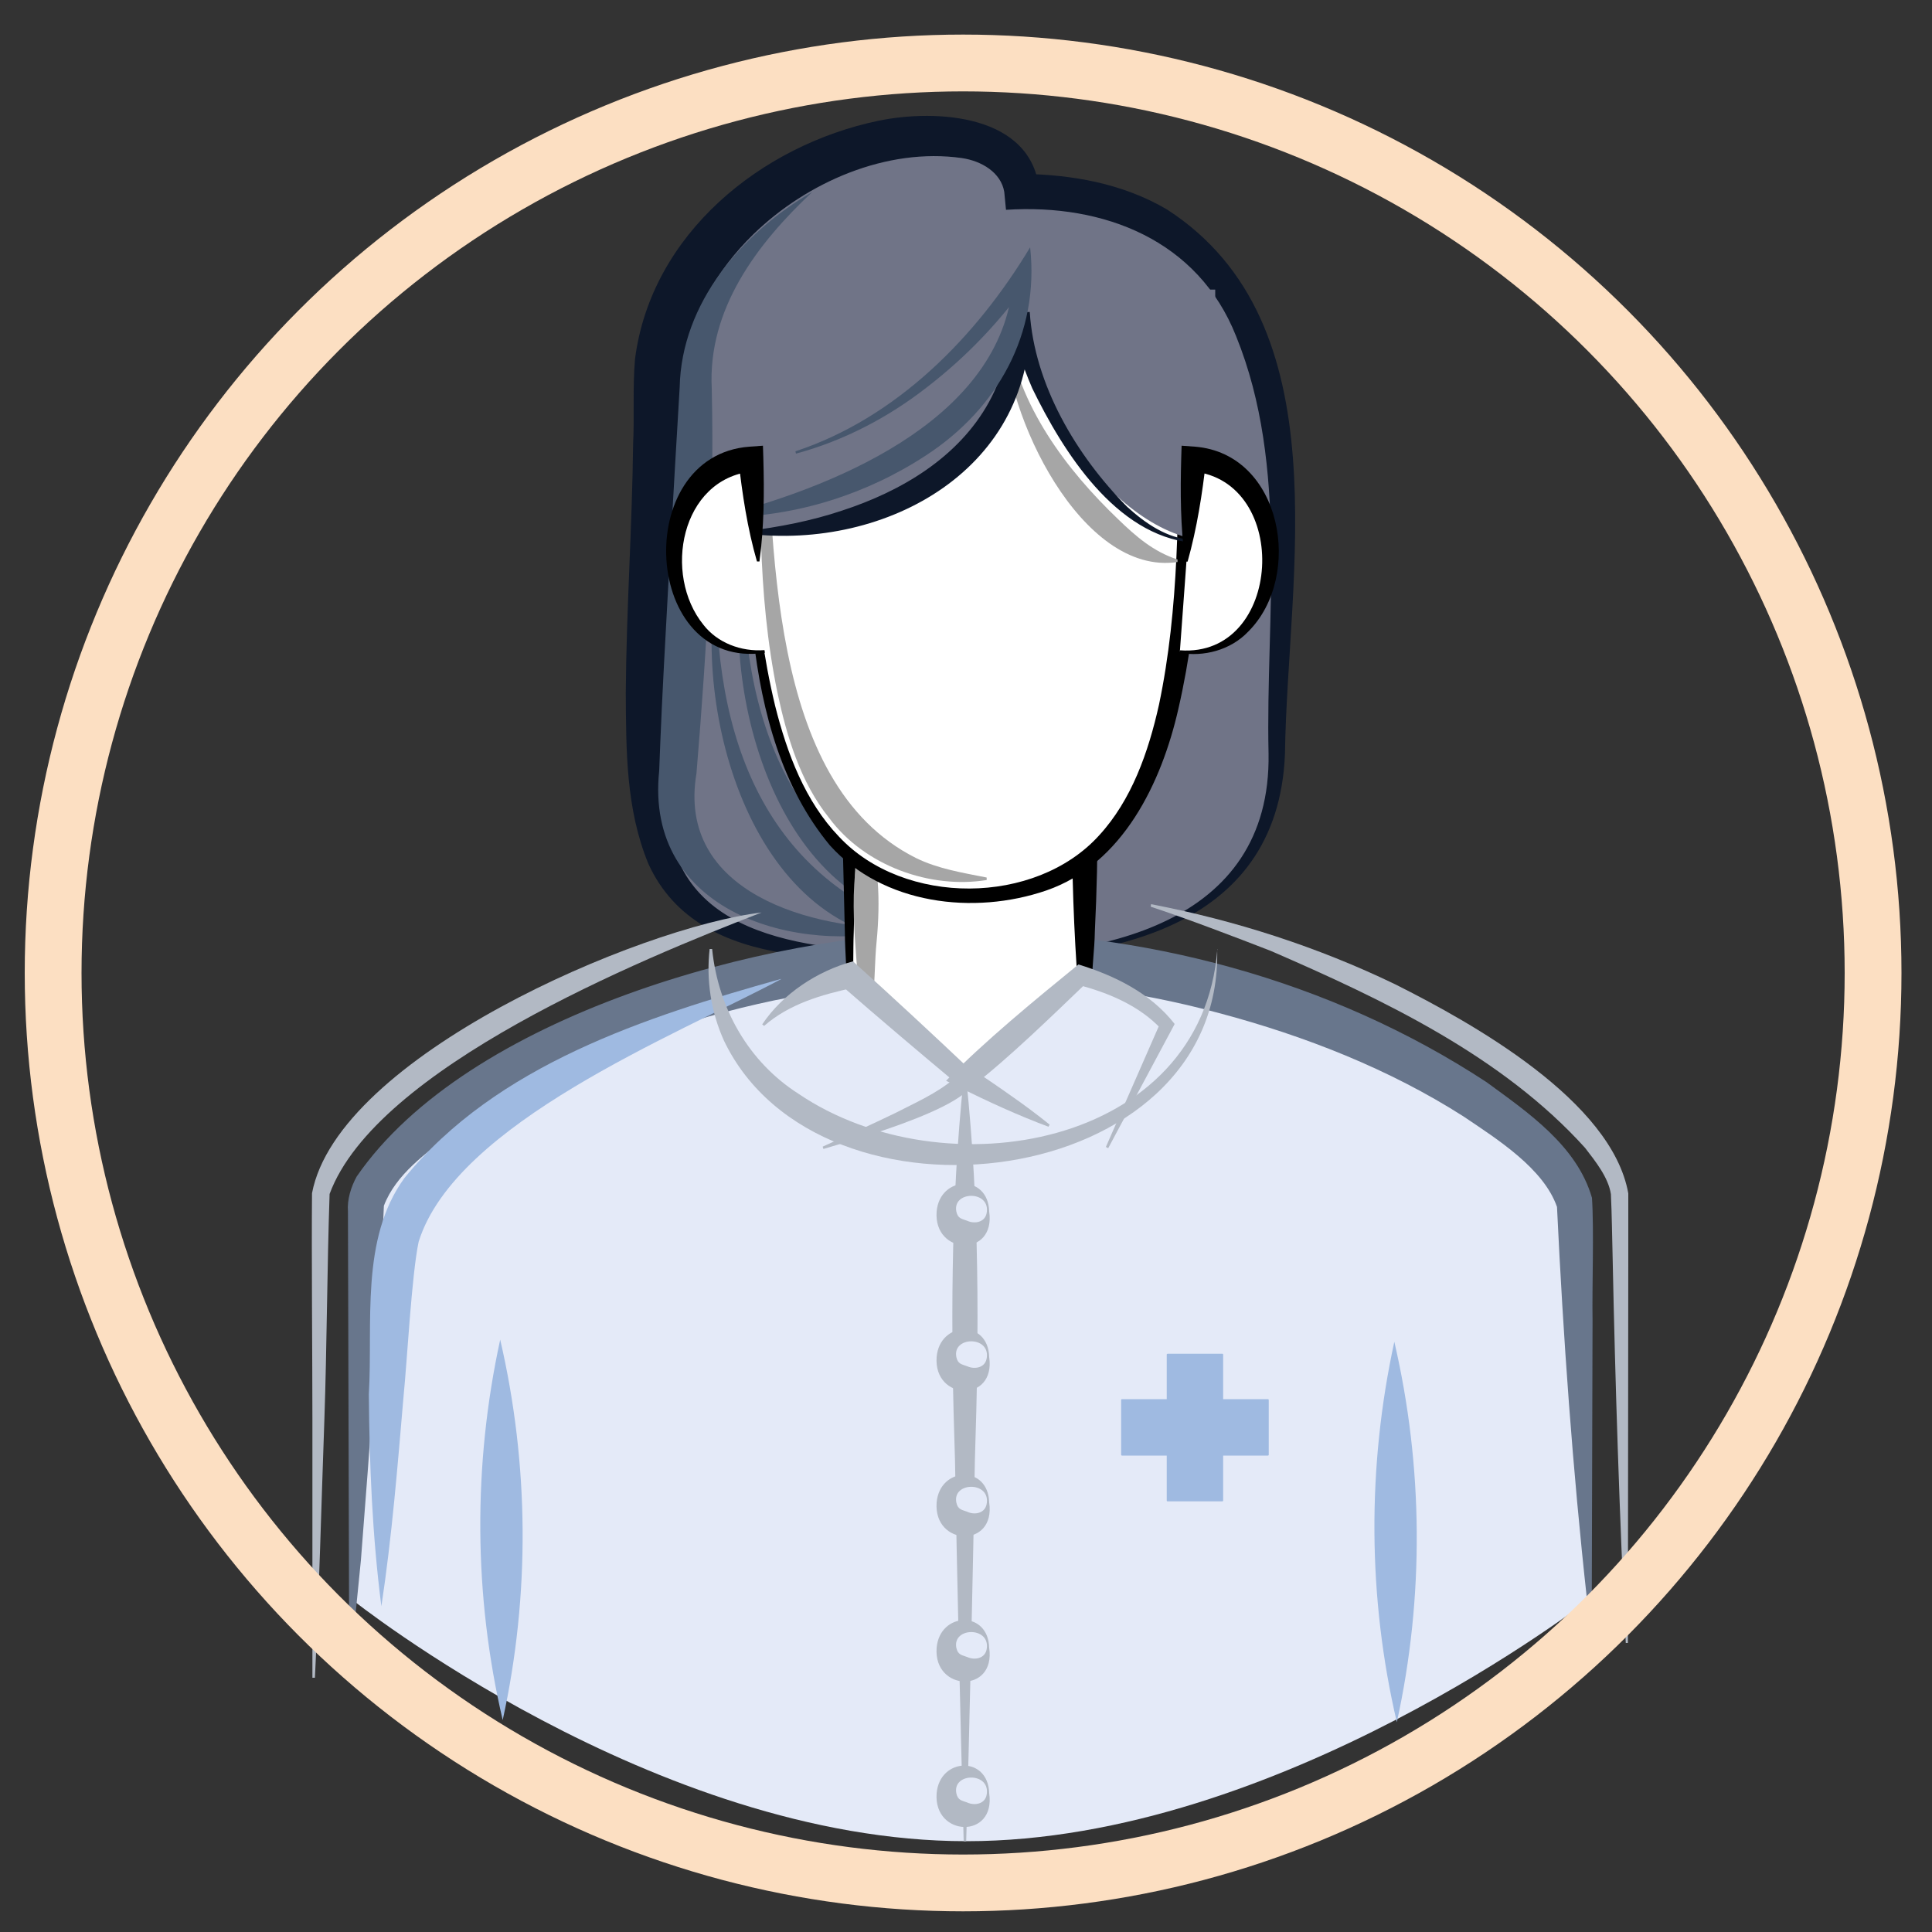 <?xml version="1.0" encoding="UTF-8"?>
<svg id="tec-superior" xmlns="http://www.w3.org/2000/svg" width="100" height="100" viewBox="0 0 100 100">
  <rect x="0" y="0" width="100" height="100" fill="#333333" stroke="none"/>
  <defs>
    <style>
      .cls-1 {
        fill: #b2b9c4;
      }

      .cls-2 {
        fill: #68768c;
      }

      .cls-3 {
        fill: #a6a6a6;
      }

      .cls-4 {
        fill: #47576d;
      }

      .cls-5 {
        fill: #9fbae1;
      }

      .cls-6 {
        fill: #fff;
      }

      .cls-7 {
        fill: #0d1729;
      }

      .cls-8 {
        fill: #e4eaf8;
      }

      .cls-9 {
        fill: #707487;
      }

      .cls-10 {
        fill: none;
        stroke: #fcdfc2;
        stroke-miterlimit: 10;
        stroke-width: 2.94px;
      }
    </style>
  </defs>
  <g>
    <g>
      <g>
        <g>
          <g>
            <path class="cls-9" d="M49.65,49.58c9.24,0,16.46-2.09,16.46-11.24,0-9.15,3.48-28.42-13.22-28.42,0,0,0-2.89-4.6-2.89-7.22,0-14.15,6.27-14.15,12.45,0,24.16-5.6,30.1,15.51,30.1Z"/>
            <path class="cls-7" d="M49.65,49.46c7.17.18,16.16-1.55,16.01-10.46-.16-7.16,1.07-14.82-1.68-21.6-1.97-4.97-6.84-6.87-11.91-6.54,0,0-.09-.93-.09-.93-.17-1-1.17-1.6-2.2-1.75-3.88-.55-8.01,1.24-10.79,3.95-1.88,1.84-3.3,4.24-3.5,6.68-.06,1.26,0,2.88-.06,4.21-.1,4.31-.42,8.66-.77,12.93-.16,2.81-.47,5.7.3,8.21,1.93,5.42,9.91,5.01,14.7,5.28h0ZM49.65,49.71c-5.34-.19-13.41.87-16.09-5-1.17-2.84-1.15-5.87-1.17-8.84.03-4.34.33-8.58.38-12.9.07-1.38-.03-2.96.1-4.4.84-6.48,6.55-11.06,12.6-12.32,2.99-.62,8.01-.34,8.33,3.67,0,0-.92-.92-.92-.92,2.55.03,5.21.48,7.52,1.84,9.12,5.89,6.23,19,6.11,28.18-.37,9.23-9.38,10.72-16.87,10.68h0Z"/>
          </g>
          <path class="cls-4" d="M46.97,48.06c-5.82,1.44-13.62-.88-12.85-8.17,0,0,.06-1.53.06-1.53.15-3.88.76-14.3,1-18.31.09-4.38,3.25-8.03,6.86-10.11-2.88,2.7-5.41,6.08-5.2,10.16.15,6.64-.24,13.3-.79,19.92-1.05,6.18,5.94,8.13,10.93,8.04h0Z"/>
          <path class="cls-4" d="M50.87,47.68c-9.48,1.38-13.41-9.92-12.53-17.61,0,0,.13,0,.13,0,.13,8.76,3.56,15.57,12.4,17.61h0Z"/>
          <path class="cls-4" d="M49.48,48.64c-9.48,1.38-13.41-9.92-12.53-17.61,0,0,.13,0,.13,0,.13,8.76,3.56,15.57,12.4,17.61h0Z"/>
        </g>
        <g>
          <path class="cls-8" d="M82.27,82.77c0-21.58,0-16.02,0-20.34s-14.5-13.99-32.04-13.99c-17.54,0-32.04,9.67-32.04,13.99s0-1.24,0,20.34c0,0,15.68,12.53,31.84,12.53s32.24-12.53,32.24-12.53Z"/>
          <g>
            <rect class="cls-5" x="58.03" y="72.42" width="7.64" height="2.92" rx=".04" ry=".04"/>
            <rect class="cls-5" x="58.03" y="72.42" width="7.64" height="2.92" rx=".04" ry=".04" transform="translate(135.73 12.04) rotate(90)"/>
          </g>
          <path class="cls-2" d="M82.14,82.77c-.74-6.71-1.23-13.56-1.55-20.3-.69-1.98-3.05-3.48-4.85-4.69-3.82-2.44-8.19-4.16-12.63-5.34-8.91-2.42-18.4-2.26-27.23.41-4.41,1.28-8.73,3.17-12.4,5.75-1.42,1.07-2.99,2.18-3.61,3.81-.26,6.07-.71,12.27-1.19,18.35,0,0-.36,3.61-.36,3.61,0,0-.25,0-.25,0l-.04-14.44-.02-7.22c-.05-.62.16-1.28.45-1.81,5.74-8.34,21.23-12.58,30.97-12.69,9.65-.09,19.42,2.49,27.51,7.8,2.16,1.58,4.68,3.29,5.46,5.99.11,1.66,0,4.66.03,6.35,0,0-.04,14.44-.04,14.44h-.25Z"/>
          <path class="cls-1" d="M39.42,47.23c-6.3,2.43-19.96,8.06-22.36,14.57-.13,3.78-.14,7.89-.27,11.67-.16,4.46-.27,8.92-.49,13.37,0,0-.13,0-.13,0v-13.37c0-3.12-.05-8.64-.02-11.71,1.34-7.08,16.94-13.77,23.27-14.53h0Z"/>
          <path class="cls-1" d="M84.15,85.04c-.32-6.39-.55-13.51-.68-19.94-.03-1.09-.04-2.25-.09-3.29-.13-.86-.79-1.69-1.34-2.4-4.29-4.75-10.43-7.66-16.26-10.19-1.8-.7-4.39-1.69-6.22-2.29,0,0,.02-.13.02-.13,4.36.84,8.62,2.21,12.62,4.14,4.03,2.02,11.23,6.04,12.08,10.83,0,0,0,3.33,0,3.33,0,4.25-.02,15.56-.02,19.94,0,0-.13,0-.13,0h0Z"/>
          <path class="cls-5" d="M25.89,69.34c1.5,6.46,1.55,13.22.13,19.69-1.51-6.45-1.54-13.22-.13-19.69h0Z"/>
          <path class="cls-5" d="M72.17,69.45c1.5,6.46,1.55,13.22.13,19.69-1.51-6.45-1.54-13.22-.13-19.69h0Z"/>
          <path class="cls-5" d="M40.43,50.68c-5.51,2.93-16.84,7.45-18.76,13.59-.36,1.68-.6,6.2-.78,7.98-.31,3.62-.6,7.26-1.15,10.89-.47-3.65-.62-7.3-.65-10.97.22-3.68-.46-8.03,1.84-11.19,4.76-5.86,12.5-8.35,19.49-10.31h0Z"/>
          <g>
            <path class="cls-6" d="M49.92,49.75c7.12,0,7.98,2.52,7.98,6.55,0,0-.31-.51-7.98-.51-7.66,0-7.98.51-7.98.51,0-4.03.85-6.55,7.98-6.55"/>
            <path d="M49.92,49.69c4.93-.15,8.52.94,8.33,6.62,0,0-.66.19-.66.19.13.16.08.08.09.1-4.52-.63-9.18-.25-13.72.02-.54.05-1.18.13-1.66.25.08-.05.16-.12.21-.21,0,0-1.22-.35-1.22-.35-.04-2.07.4-4.74,2.48-5.82,1.93-1.03,4.08-.97,6.16-.8,0,0,0,.13,0,.13-1.01.13-2.01.23-2.98.46-3.45.63-4.51,2.69-4.34,6.03,0,0-1.22-.35-1.22-.35.19-.3.59-.39.9-.46,2.53-.38,5.1-.24,7.64-.22,2.69.14,5.47-.04,8.09.67.05.04.04-.02.19.17l-.66.19c.42-5.38-3-6.38-7.62-6.49,0,0,0-.13,0-.13h0Z"/>
          </g>
          <g>
            <path class="cls-6" d="M42.6,54.07s1.37-1.09,1.37-2.96v-9.04h12.18v9.04c0,1.71,1.1,2.96,1.1,2.96"/>
            <path d="M42.56,54.02c1.7-1.47,1.17-3.77,1.17-5.75,0,0-.15-6.2-.15-6.2,0,0,0-.38,0-.38h.39s12.18-.28,12.18-.28h.65s0,.65,0,.65c.02,2.04-.03,4.09-.13,6.13-.03,2-.61,4.03.62,5.83,0,0-.1.08-.1.08-.73-.74-1.28-1.73-1.38-2.84-.23-3.08-.34-6.13-.32-9.21,0,0,.65.65.65.65l-12.18-.27.38-.38-.15,6.2c-.09,2.01.26,4.47-1.56,5.85,0,0-.08-.1-.08-.1h0Z"/>
          </g>
          <path class="cls-3" d="M43.41,54.86c.69-.74,1.11-1.72,1.08-2.67-.1-3.03-.77-6.34.27-9.28,0,0,.13,0,.13,0,.69,2.05.66,4.11.45,6.2-.15,2.01.08,4.6-1.84,5.85,0,0-.08-.1-.08-.1h0Z"/>
        </g>
        <g>
          <path class="cls-6" d="M38.67,21.09c0,13.53,1.06,25.24,11.56,25.24s11.44-11.71,11.44-25.24l-8.83-4.93-14.17,4.93Z"/>
          <path d="M38.72,21.13c.11,5.1.19,10.39,1.4,15.4.62,2.48,1.56,4.96,3.31,6.78,3.37,3.6,10.16,3.57,13.46-.07,1.68-1.83,2.55-4.3,3.1-6.77,1.05-5,1.01-10.21,1.02-15.37,0,0,.34.58.34.58-2.94-1.65-5.88-3.3-8.79-5,0,0,.47.04.47.04-4.74,1.56-9.45,2.98-14.3,4.41h0ZM38.61,21.05c4.66-1.9,9.48-3.78,14.26-5.52,3.06,1.62,6.08,3.31,9.11,4.98,0,0,.34.19.34.19,0,0,0,.39,0,.39-.06,5.19-.14,10.45-1.33,15.61-.86,3.78-2.86,8.02-6.83,9.39-3.76,1.29-8.45.73-11.21-2.34-4.9-5.92-4.23-15.39-4.34-22.69h0Z"/>
        </g>
        <path class="cls-3" d="M39.57,20.25c.49,7.58.06,20.27,7.84,24.16,1.14.56,2.4.76,3.66,1.01,0,0,0,.13,0,.13-2.9.47-6.3-.71-8.16-3.22-1.48-1.84-2.19-4.22-2.67-6.48-1.07-5.19-.93-10.43-.79-15.61h.13Z"/>
        <path class="cls-3" d="M60.95,29.09c-5,.75-8.99-7.76-8.93-11.93,0,0,.13,0,.13,0,.54,3.82,3.03,7.14,5.74,9.73.89.86,1.8,1.66,3.06,2.07,0,0,0,.13,0,.13h0Z"/>
        <path class="cls-9" d="M52.83,16.16c0,8.52-8.05,11.4-15.4,11.4l1.7-12.57h23.77v13.03c-5.18,0-10.07-7.87-10.07-11.86Z"/>
        <path class="cls-7" d="M61.7,28.09c-3.96-.39-6.67-4.7-8.27-7.99-.53-1.23-.98-2.51-1.05-3.94,0,0,.92,0,.92,0,.33,8.06-7.38,12.35-14.65,11.46,0,0,0-.13,0-.13,1.69-.21,3.35-.53,4.93-1.06,3.07-1,6.03-2.75,7.61-5.62.77-1.4,1.14-3.02,1.19-4.66,0,0,.92,0,.92,0,.24,3.76,2.41,7.43,5.04,10.08.94.86,2.06,1.63,3.36,1.72,0,0,0,.13,0,.13h0Z"/>
        <path class="cls-4" d="M37.59,26.64c6.05-1.61,14.52-5.17,14.86-12.37,0,0,.82.24.82.24-1.49,2.12-3.26,3.97-5.3,5.54-2.01,1.57-4.32,2.77-6.77,3.43,0,0-.03-.12-.03-.12,5.24-1.73,9.36-5.92,12.15-10.56.49,4.47-1.69,8.36-5.39,10.77-3.05,2-6.67,3.15-10.3,3.2,0,0-.01-.13-.01-.13h0Z"/>
      </g>
      <g>
        <path class="cls-8" d="M39.51,53.06c.97-1.13,2.49-2,4.46-2.57l5.98,5.31c0,1.01-7.34,3.62-7.34,3.62"/>
        <path class="cls-1" d="M39.46,53.01c1.06-1.58,2.86-2.76,4.69-3.25,2.07,1.86,4.1,3.75,6.12,5.66,1.41,1.56-6.53,3.7-7.65,4.05,0,0-.04-.12-.04-.12,1.26-.57,2.52-1.14,3.76-1.74,1.03-.53,2.13-1.01,3.01-1.75.1-.07.15-.26.1-.06,0,0,.17.37.17.37-2.05-1.71-4.08-3.43-6.09-5.18l.62.14c-1.64.36-3.29.83-4.6,1.97,0,0-.1-.08-.1-.08h0Z"/>
      </g>
      <g>
        <path class="cls-8" d="M57.29,59.42l3.09-6.36c-.97-1.13-2.49-2-4.46-2.57l-5.98,5.31,4.34,2.48"/>
        <path class="cls-1" d="M57.23,59.39l2.84-6.48.05.37c-1.12-1.21-2.72-1.89-4.34-2.31,0,0,.47-.11.47-.11-1.7,1.63-4.08,3.95-5.92,5.36,0,0-.1-.93-.1-.93.7.45,1.39.92,2.08,1.41.69.48,1.36.98,2.02,1.51l-.06.11c-1.58-.59-3.1-1.29-4.6-2.03,0,0-.7-.35-.7-.35,1.93-2,4.68-4.25,6.85-6.02,1.86.57,3.73,1.48,4.98,3.08,0,0-.1.19-.1.19l-3.34,6.24s-.11-.06-.11-.06h0Z"/>
      </g>
      <path class="cls-1" d="M63,49.12c.34,12.54-20.57,15.12-25.53,4.74-.68-1.51-.92-3.16-.74-4.74h.13c.31,3.07,1.89,5.85,4.48,7.5,7.51,5.08,20.89,2.79,21.67-7.5h0Z"/>
      <path class="cls-1" d="M49.88,95.31c-.14-4.93-.37-14.83-.45-19.75-.22-6.59-.24-13.18.45-19.75,0,0,.13,0,.13,0,.69,6.58.67,13.16.45,19.75-.08,4.92-.3,14.84-.45,19.75,0,0-.13,0-.13,0h0Z"/>
      <g>
        <g>
          <path class="cls-8" d="M51.14,62.71c0-1.49-2.15-1.49-2.15,0,0,1.49,2.15,1.49,2.15,0Z"/>
          <path class="cls-1" d="M51.08,62.71c.12-1.11-1.79-1.06-1.58,0,.08.37.28.37.57.48.37.17.96.09,1.01-.48h0ZM51.2,62.71c.35,2.38-2.89,2.27-2.72,0,.16-1.86,2.67-1.96,2.72,0h0Z"/>
        </g>
        <g>
          <path class="cls-8" d="M51.14,70.24c0-1.49-2.15-1.49-2.15,0,0,1.49,2.15,1.49,2.15,0Z"/>
          <path class="cls-1" d="M51.08,70.24c.12-1.11-1.79-1.06-1.58,0,.08.37.28.37.57.48.37.17.96.09,1.01-.48h0ZM51.2,70.24c.35,2.38-2.89,2.27-2.72,0,.16-1.86,2.67-1.96,2.72,0h0Z"/>
        </g>
        <g>
          <path class="cls-8" d="M51.14,77.77c0-1.49-2.15-1.49-2.15,0,0,1.49,2.15,1.49,2.15,0Z"/>
          <path class="cls-1" d="M51.08,77.77c.12-1.11-1.79-1.06-1.58,0,.08.37.28.37.57.48.37.18.96.09,1.01-.48h0ZM51.2,77.77c.35,2.38-2.89,2.27-2.72,0,.16-1.86,2.67-1.96,2.72,0h0Z"/>
        </g>
        <g>
          <path class="cls-8" d="M51.14,85.29c0-1.49-2.15-1.49-2.15,0,0,1.49,2.15,1.49,2.15,0Z"/>
          <path class="cls-1" d="M51.08,85.29c.12-1.11-1.79-1.06-1.58,0,.08.37.28.37.57.48.37.17.96.09,1.01-.48h0ZM51.2,85.29c.35,2.38-2.89,2.27-2.72,0,.16-1.86,2.67-1.96,2.72,0h0Z"/>
        </g>
        <g>
          <path class="cls-8" d="M51.14,92.82c0-1.49-2.15-1.49-2.15,0,0,1.49,2.15,1.49,2.15,0Z"/>
          <path class="cls-1" d="M51.08,92.82c.12-1.11-1.79-1.06-1.58,0,.08.37.28.37.57.48.37.17.96.09,1.01-.48h0ZM51.2,92.82c.35,2.38-2.89,2.27-2.72,0,.16-1.86,2.67-1.96,2.72,0h0Z"/>
        </g>
      </g>
    </g>
    <g>
      <path class="cls-6" d="M39.57,33.72c-5.69.68-6.55-9.33-.72-9.96l.38,5.31"/>
      <path d="M39.58,33.79c-6.35.93-6.95-10.21-.79-10.67,0,0,.7-.05.7-.05l.02.64c.05,1.78.04,3.56-.2,5.35h-.13c-.5-1.73-.76-3.49-.96-5.26l.71.6c-3.7.39-4.63,5.34-2.52,7.94.72.93,1.94,1.4,3.16,1.31l.02.13h0Z"/>
    </g>
    <g>
      <path class="cls-6" d="M61.07,33.72c5.69.68,6.55-9.33.72-9.96l-.38,5.31"/>
      <path d="M61.08,33.66c5.32.39,5.78-8.77.64-9.26,0,0,.71-.6.71-.6-.2,1.76-.47,3.52-.96,5.27h-.13c-.24-1.81-.25-3.59-.2-5.36l.02-.64.7.05c4.51.37,5.62,6.71,2.75,9.57-.92.97-2.32,1.32-3.55,1.1,0,0,.02-.13.02-.13h0Z"/>
    </g>
  </g>
  <circle class="cls-10" cx="49.85" cy="50.36" r="47.1"/>
</svg>